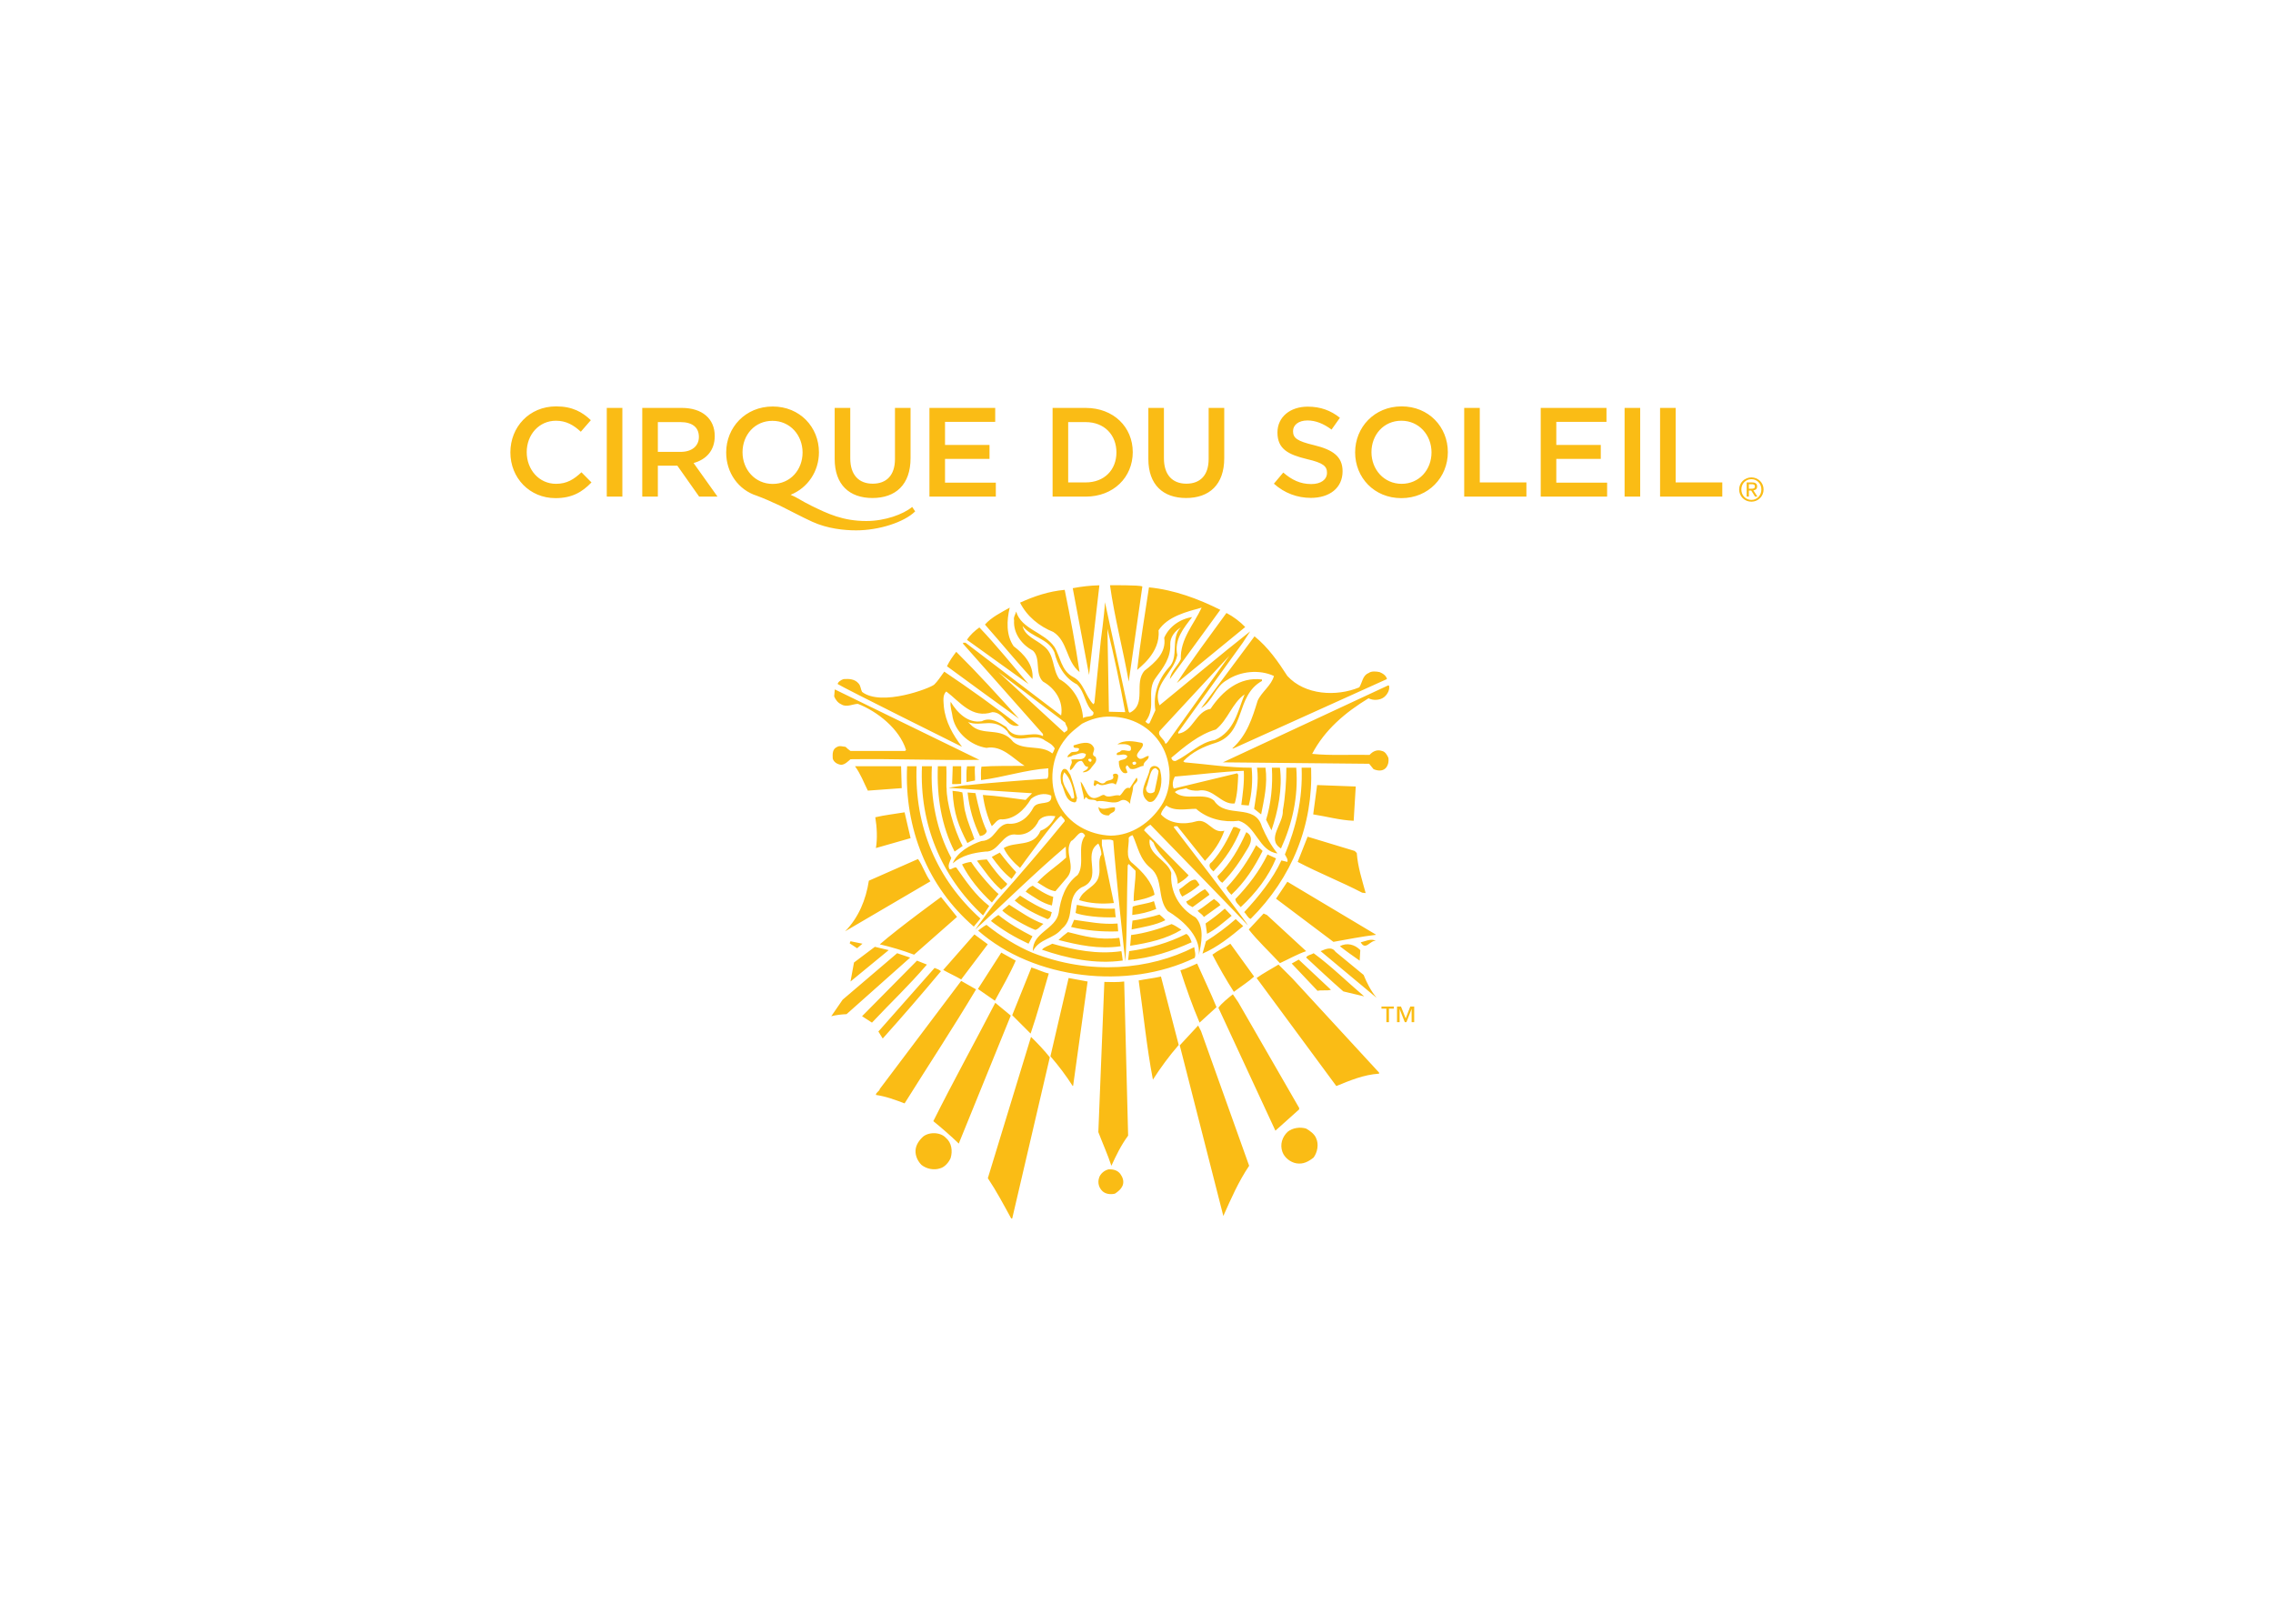 <?xml version="1.0" encoding="UTF-8" standalone="no"?>
<!DOCTYPE svg PUBLIC "-//W3C//DTD SVG 1.1//EN" "http://www.w3.org/Graphics/SVG/1.1/DTD/svg11.dtd">
<svg width="100%" height="100%" viewBox="0 0 560 400" version="1.1" xmlns="http://www.w3.org/2000/svg" xmlns:xlink="http://www.w3.org/1999/xlink" xml:space="preserve" xmlns:serif="http://www.serif.com/" style="fill-rule:evenodd;clip-rule:evenodd;stroke-linejoin:round;stroke-miterlimit:1.414;">
    <g transform="matrix(1.235,0,0,1.235,-261.968,-406.173)">
        <g id="path3418" transform="matrix(2.559,0,0,-2.559,429.872,480.438)">
            <path d="M0,0C-0.042,0.084 -0.161,0.117 -0.251,0.042C-0.272,-0.064 -0.169,-0.172 -0.064,-0.152C-0.001,-0.109 0,-0.064 0,0M-0.049,-0.666C-0.193,-0.86 -0.435,-0.988 -0.692,-0.972C-0.596,-0.826 -0.257,-0.811 -0.275,-0.537C-0.58,-0.569 -0.58,-0.231 -0.773,-0.086C-1.288,-0.07 -1.321,-0.666 -1.659,-0.811C-1.804,-0.521 -1.385,-0.279 -1.595,-0.005C-1.256,0.139 -0.548,-0.183 -0.435,0.429C-0.741,0.671 -1.128,0.381 -1.466,0.349C-1.578,0.236 -1.74,0.252 -1.852,0.188C-1.933,0.332 -1.659,0.478 -1.595,0.574C-1.385,0.671 -1.014,0.526 -0.966,0.848C-1.08,1.025 -1.45,0.783 -1.401,1.122C-0.951,1.251 -0.161,1.556 0.144,1.009C0.37,0.719 -0.145,0.413 0.306,0.236C0.515,-0.183 0.113,-0.376 -0.049,-0.666M3.437,-0.174C3.437,-0.174 3.395,-0.109 3.248,-0.174C3.102,-0.236 3.258,-0.382 3.258,-0.382L3.38,-0.389C3.44,-0.343 3.542,-0.278 3.437,-0.174M4.059,-0.473C3.737,-0.489 3.399,-0.826 3.012,-0.698L2.787,-0.425C2.513,-0.586 2.803,-0.811 2.787,-1.004C2.722,-1.067 2.513,-1.067 2.432,-0.972C2.175,-0.746 2.126,-0.392 2.126,-0.118C2.32,0.058 2.739,-0.037 2.787,0.301C2.545,0.526 2.223,0.316 1.966,0.381C1.917,0.623 2.191,0.542 2.272,0.687C2.545,0.913 3.222,0.364 3.044,1.041C2.787,1.283 2.352,1.218 2.014,1.202C2.562,1.588 3.318,1.444 3.947,1.315L4.011,1.202C4.011,0.783 3.157,0.397 3.753,0.075C4.027,0.042 4.187,0.284 4.446,0.301C4.525,-0.021 4.011,-0.103 4.059,-0.473M0.193,-1.631C0.257,-1.793 0.048,-1.97 0.274,-2.051C0.37,-1.97 0.386,-1.841 0.53,-1.89C0.966,-2.195 1.506,-1.586 1.885,-1.938C1.998,-1.728 2.061,-1.503 2.078,-1.278C2.094,-1.053 1.773,-1.036 1.66,-1.165C1.868,-1.713 1.208,-1.487 1.046,-1.777C0.692,-2.018 0.483,-1.52 0.193,-1.631M-1.353,-2.904C-1.418,-2.228 -1.643,-1.439 -2.126,-0.972C-2.561,-1.728 -1.742,-2.538 -1.546,-3.016L-1.433,-3.016C-1.37,-3.033 -1.353,-2.951 -1.353,-2.904M-1.659,-1.165C-1.45,-1.745 -1.272,-2.356 -1.128,-2.984C-1.192,-3.097 -1.128,-3.29 -1.321,-3.323C-2.077,-3.227 -2.077,-2.341 -2.367,-1.825C-2.415,-1.471 -2.48,-1.004 -2.207,-0.73C-1.885,-0.617 -1.804,-1.004 -1.659,-1.165M0.53,-3.677L0.579,-3.902C0.724,-4.241 1.014,-4.353 1.353,-4.336C1.531,-4.048 1.917,-4.144 1.819,-3.709C1.401,-3.661 0.918,-3.999 0.53,-3.677M2.981,-2.211C2.594,-2.066 2.465,-2.598 2.207,-2.792C1.804,-2.663 1.336,-3.049 0.998,-2.743C0.805,-2.71 0.692,-2.856 0.53,-2.904C-0.339,-3.307 -0.451,-2.1 -0.854,-1.696C-0.806,-2.179 -0.628,-2.614 -0.58,-3.097C-0.483,-3.049 -0.531,-2.888 -0.387,-2.937C-0.209,-3.242 0.209,-3.001 0.418,-3.242C1.046,-3.097 1.708,-3.548 2.272,-3.179C2.562,-3.033 2.852,-3.227 3.012,-3.435C2.981,-3.097 3.222,-2.598 3.236,-2.132C3.254,-1.841 3.753,-1.728 3.511,-1.39L2.981,-2.211ZM11.238,-12.419C10.526,-13.045 9.723,-13.64 8.922,-14.144L8.648,-15.11C9.812,-14.613 10.843,-13.788 11.823,-12.965L11.238,-12.419ZM16.731,-28.748C16.265,-28.605 15.685,-28.684 15.297,-28.99C14.864,-29.393 14.67,-29.989 14.881,-30.568C15.041,-31.019 15.508,-31.373 15.959,-31.454C16.507,-31.551 16.925,-31.31 17.312,-31.004C17.617,-30.584 17.729,-29.957 17.504,-29.489C17.375,-29.168 17.038,-28.926 16.731,-28.748M-4.719,-21.599L-8.084,-32.614C-7.408,-33.627 -6.844,-34.691 -6.264,-35.754L-6.184,-35.754L-3.253,-23.193C-3.687,-22.647 -4.219,-22.083 -4.719,-21.599M8.535,-21.149L8.31,-20.714L6.877,-22.26L10.274,-35.56C10.87,-34.224 11.45,-32.888 12.287,-31.647L8.535,-21.149ZM-6.297,-19.941L-7.504,-18.942C-9.098,-22.018 -10.789,-25.078 -12.335,-28.169C-11.642,-28.733 -11.031,-29.264 -10.354,-29.909C-10.338,-29.892 -10.306,-29.876 -10.322,-29.844L-6.297,-19.941ZM11.434,-18.894L11.016,-18.282C10.628,-18.588 10.146,-18.975 9.889,-19.329L14.333,-28.91L16.185,-27.252L16.185,-27.138L11.434,-18.894ZM2.545,-17.284C2.035,-17.347 1.462,-17.327 0.998,-17.316L0.53,-29.023C0.869,-29.909 1.255,-30.762 1.547,-31.647C1.917,-30.842 2.303,-30.037 2.852,-29.297L2.545,-17.284ZM-10.162,-17.235L-16.506,-25.657C-16.538,-25.851 -16.81,-25.915 -16.81,-26.125C-16.022,-26.237 -15.297,-26.511 -14.574,-26.784C-12.721,-23.821 -10.789,-20.891 -9.002,-17.896L-10.162,-17.235ZM-0.306,-17.284L-1.787,-17.01L-3.205,-23.113C-2.561,-23.854 -1.982,-24.626 -1.466,-25.432L-1.433,-25.399L-0.306,-17.284ZM5.412,-16.897C4.832,-17.026 4.22,-17.095 3.673,-17.203C4.042,-19.732 4.3,-22.437 4.784,-24.933C5.379,-23.999 6.072,-23.064 6.796,-22.227L5.412,-16.897ZM-12.236,-16.225L-16.617,-21.181L-16.279,-21.728C-14.75,-20.022 -13.205,-18.236 -11.739,-16.48C-11.884,-16.352 -12.062,-16.292 -12.236,-16.225M-4.686,-16.189L-6.184,-19.909L-4.75,-21.342C-4.219,-19.796 -3.8,-18.218 -3.333,-16.656C-3.8,-16.56 -4.198,-16.334 -4.686,-16.189M15.653,-17.042L14.575,-15.964C13.994,-16.318 13.383,-16.639 12.867,-17.01L19.082,-25.432C20.146,-24.997 21.208,-24.546 22.416,-24.466L22.416,-24.385L15.653,-17.042ZM6.928,-16.41C7.378,-17.811 7.859,-19.168 8.422,-20.488L9.743,-19.281C9.276,-18.137 8.728,-17.01 8.23,-15.882C7.792,-16.068 7.394,-16.282 6.928,-16.41M-13.607,-15.657L-17.89,-19.989L-17.117,-20.488C-15.604,-18.878 -14.316,-17.686 -12.834,-15.964L-13.607,-15.657ZM16.152,-15.576L15.605,-15.882L17.617,-18.008C17.955,-17.928 18.374,-18.025 18.663,-17.928L16.152,-15.576ZM17.312,-15.077C17.118,-15.207 16.812,-15.222 16.731,-15.415C17.714,-16.318 18.68,-17.235 19.63,-18.056L21.256,-18.443C19.984,-17.365 18.68,-16.076 17.312,-15.077M-14.141,-15.42L-15.153,-15.077L-19.404,-18.701L-20.29,-19.989C-19.903,-19.893 -19.516,-19.845 -19.098,-19.828L-14.141,-15.42ZM-7.037,-15.029L-8.857,-17.864L-7.536,-18.782C-6.973,-17.751 -6.378,-16.72 -5.91,-15.657L-7.037,-15.029ZM19.018,-14.966C18.712,-14.514 18.213,-14.771 17.859,-14.917L22.223,-18.556C21.772,-18.008 21.465,-17.397 21.208,-16.769L19.018,-14.966ZM-15.813,-14.836L-16.891,-14.579L-18.518,-15.802L-18.791,-17.284L-15.813,-14.836ZM19.356,-14.53C19.855,-14.933 20.387,-15.287 20.902,-15.657L20.951,-14.836C20.515,-14.386 19.904,-14.24 19.356,-14.53M10.822,-14.337C10.387,-14.627 9.872,-14.852 9.421,-15.191C9.937,-16.172 10.501,-17.171 11.095,-18.089C11.628,-17.686 12.256,-17.284 12.674,-16.897L10.822,-14.337ZM-17.858,-14.337L-18.791,-14.144L-18.856,-14.305L-18.276,-14.691L-17.858,-14.337ZM20.983,-14.224C21.369,-14.917 21.724,-14.047 22.174,-14.112C21.772,-13.902 21.337,-14.16 20.983,-14.224M-8.09,-14.381L-9.131,-13.612L-11.562,-16.382C-11.108,-16.642 -10.628,-16.85 -10.162,-17.123L-8.09,-14.381ZM7.39,-13.572C5.99,-14.281 4.542,-14.691 2.932,-14.917L2.852,-15.609C4.688,-15.449 6.209,-14.935 7.803,-14.226C7.721,-13.984 7.615,-13.703 7.39,-13.572M6.242,-12.806C5.26,-13.194 4.178,-13.518 3.082,-13.662L3.012,-14.498C4.446,-14.272 5.816,-13.975 7.008,-13.25C6.717,-13.073 6.585,-12.948 6.242,-12.806M-7.842,-12.565C-6.893,-13.307 -5.974,-13.838 -4.912,-14.337L-4.605,-13.757C-5.524,-13.29 -6.426,-12.776 -7.262,-12.098C-7.473,-12.227 -7.677,-12.384 -7.842,-12.565M5.297,-12.063C4.884,-12.203 3.595,-12.495 3.194,-12.536C3.153,-12.969 3.144,-12.817 3.125,-13.226C3.993,-13.049 4.993,-12.892 5.749,-12.506C5.679,-12.365 5.314,-12.092 5.297,-12.063M13.673,-12.098L13.414,-11.985L12.256,-13.226C12.9,-14.064 13.914,-15.013 14.686,-15.851C15.363,-15.544 16.023,-15.159 16.731,-14.917L13.673,-12.098ZM-1.146,-11.308L-1.246,-11.942C-0.733,-12.153 0.697,-12.335 1.894,-12.274C1.851,-12.16 1.819,-11.6 1.819,-11.6C0.724,-11.649 -0.131,-11.517 -1.146,-11.308M-6.426,-11.293C-6.426,-11.293 -6.852,-11.64 -6.957,-11.744C-6.64,-12.133 -4.94,-13.059 -4.386,-13.26C-4.145,-13.199 -4.094,-13.059 -3.752,-12.791C-4.702,-12.454 -5.555,-11.841 -6.426,-11.293M4.864,-11.02C4.38,-11.218 3.646,-11.288 3.214,-11.441C3.179,-11.601 3.203,-11.67 3.173,-12.098C3.817,-12.018 4.442,-11.881 5.045,-11.63L4.864,-11.02ZM8.265,-11.771C8.372,-11.909 8.608,-12.014 8.758,-12.254L10.049,-11.326C9.906,-11.097 9.684,-10.966 9.548,-10.853C9.261,-11.036 8.775,-11.466 8.265,-11.771M-11.733,-10.697C-11.733,-10.697 -15.072,-13.129 -16.506,-14.386C-15.604,-14.595 -14.702,-14.869 -13.832,-15.191C-12.769,-14.256 -10.485,-12.247 -10.485,-12.247L-11.733,-10.697ZM-5.573,-10.585L-5.991,-10.971C-5.217,-11.615 -4.306,-12.052 -3.43,-12.425C-3.138,-12.304 -3.179,-12.075 -3.098,-11.881C-3.984,-11.56 -4.768,-11.117 -5.573,-10.585M8.842,-10.086C8.326,-10.344 7.891,-10.795 7.376,-11.052C7.5,-11.317 7.511,-11.281 7.875,-11.486L9.195,-10.521C9.11,-10.341 8.986,-10.247 8.842,-10.086M-2.987,-10.683C-3.517,-10.543 -4.266,-10.049 -4.587,-9.814C-4.779,-9.909 -4.89,-9.949 -5.137,-10.28C-4.493,-10.698 -3.849,-11.18 -3.092,-11.359C-3.043,-11.149 -3.008,-10.865 -2.987,-10.683M22.143,-13.612L15.266,-9.506L14.381,-10.826L18.856,-14.192C19.969,-13.999 21.047,-13.774 22.174,-13.644L22.143,-13.612ZM6.835,-10.1C6.866,-10.346 6.942,-10.488 7.07,-10.665C7.537,-10.408 8.004,-10.134 8.422,-9.748C8.155,-9.325 8.115,-9.308 7.913,-9.366C7.573,-9.462 7.159,-9.923 6.835,-10.1M-8.934,-7.866C-8.355,-8.623 -7.826,-9.458 -7.037,-10.134C-6.852,-9.96 -6.651,-9.86 -6.571,-9.667C-7.198,-9.103 -7.681,-8.459 -8.164,-7.767C-8.406,-7.799 -8.659,-7.783 -8.934,-7.866M-13.527,-7.735L-17.36,-9.426C-17.585,-10.907 -18.165,-12.308 -19.211,-13.37L-12.56,-9.474C-12.963,-8.927 -13.156,-8.25 -13.527,-7.735M13.721,-7.381C13.092,-8.669 12.223,-9.812 11.209,-10.859C11.224,-11.117 11.482,-11.31 11.628,-11.486C12.851,-10.344 13.785,-9.119 14.381,-7.686L13.721,-7.381ZM-7.778,-7.575C-7.311,-8.202 -6.876,-8.798 -6.232,-9.28C-6.119,-9.103 -5.956,-8.938 -5.875,-8.761C-6.278,-8.327 -6.763,-7.767 -7.15,-7.236C-7.386,-7.362 -7.601,-7.461 -7.778,-7.575M12.834,-6.656C12.223,-7.832 11.466,-8.975 10.516,-9.973C10.564,-10.183 10.758,-10.375 10.902,-10.521C11.965,-9.523 12.705,-8.363 13.334,-7.107C13.173,-6.914 12.964,-6.817 12.834,-6.656M20.515,-7.107L16.844,-5.995L16.071,-7.96C17.729,-8.83 19.453,-9.506 21.096,-10.359L21.369,-10.391C21.096,-9.378 20.757,-8.363 20.677,-7.268L20.515,-7.107ZM12.063,-5.642C11.513,-6.865 10.853,-8.057 9.807,-9.088C9.856,-9.28 10.033,-9.506 10.194,-9.586C10.999,-8.781 11.595,-7.879 12.174,-6.914C12.417,-6.51 12.642,-5.963 12.063,-5.642M11.048,-5.255C10.613,-6.206 10.129,-7.139 9.389,-7.96C9.003,-8.202 9.276,-8.508 9.502,-8.701C10.435,-7.735 11.16,-6.607 11.628,-5.417C11.434,-5.368 11.289,-5.19 11.048,-5.255M-16.859,-4.482C-16.731,-5.238 -16.683,-6.124 -16.81,-6.881L-14.106,-6.108C-14.267,-5.448 -14.412,-4.772 -14.574,-4.095C-15.33,-4.225 -16.119,-4.305 -16.859,-4.482M5.023,-0.661C4.539,-0.593 4.494,-1.68 4.251,-2.211C4.23,-2.699 4.767,-2.673 4.913,-2.469C5.07,-1.756 5.25,-0.914 5.218,-0.86C5.186,-0.803 5.023,-0.661 5.023,-0.661M4.913,-3.13C4.784,-3.274 4.574,-3.339 4.398,-3.242C3.527,-2.566 4.38,-1.584 4.525,-0.811C4.622,-0.296 5.315,-0.441 5.363,-0.891C5.557,-1.68 5.412,-2.534 4.913,-3.13M0.193,-1.631C0.257,-1.793 0.048,-1.97 0.274,-2.051C0.37,-1.97 0.386,-1.841 0.53,-1.89C0.966,-2.195 1.506,-1.586 1.885,-1.938C1.998,-1.728 2.061,-1.503 2.078,-1.278C2.094,-1.053 1.773,-1.036 1.66,-1.165C1.868,-1.713 1.208,-1.487 1.046,-1.777C0.692,-2.018 0.483,-1.52 0.193,-1.631M0.53,-3.677L0.579,-3.902C0.724,-4.241 1.014,-4.353 1.353,-4.336C1.531,-4.048 1.917,-4.144 1.819,-3.709C1.401,-3.661 0.918,-3.999 0.53,-3.677M2.981,-2.211C2.594,-2.066 2.465,-2.598 2.207,-2.792C1.804,-2.663 1.336,-3.049 0.998,-2.743C0.805,-2.71 0.692,-2.856 0.53,-2.904C-0.339,-3.307 -0.451,-2.1 -0.854,-1.696C-0.806,-2.179 -0.628,-2.614 -0.58,-3.097C-0.483,-3.049 -0.531,-2.888 -0.387,-2.937C-0.209,-3.242 0.209,-3.001 0.418,-3.242C1.046,-3.097 1.708,-3.548 2.272,-3.179C2.562,-3.033 2.852,-3.227 3.012,-3.435C2.981,-3.097 3.222,-2.598 3.236,-2.132C3.254,-1.841 3.753,-1.728 3.511,-1.39L2.981,-2.211ZM6.571,-0.086C7.584,0.397 8.455,1.364 9.615,1.54C11.143,2.217 11.401,3.811 11.932,5.098C10.935,4.39 10.66,3.15 9.696,2.362C8.39,1.991 7.248,1.025 6.216,0.156C6.265,-0.005 6.361,-0.134 6.571,-0.086M5.444,1.154C4.59,2.571 3.141,3.327 1.547,3.36C0.692,3.408 -0.079,3.151 -0.741,2.812C-0.998,2.603 -1.659,2.136 -2.013,1.653C-3.141,0.301 -3.382,-1.841 -2.593,-3.404C-1.804,-4.981 -0.193,-5.851 1.498,-5.915C3.141,-5.899 4.574,-4.9 5.444,-3.564C6.329,-2.195 6.265,-0.215 5.444,1.154M-3.06,0.494C-2.947,0.623 -2.931,0.767 -2.867,0.88C-3.043,1.202 -3.366,1.347 -3.64,1.507C-4.525,2.217 -5.942,1.009 -6.571,2.232C-7.636,3.356 -8.593,2.531 -9.63,2.941L-9.436,2.748C-8.503,1.766 -7.064,2.641 -6.104,1.396C-5.266,0.687 -3.914,1.202 -3.06,0.494M-2.126,2.119L-1.9,2.281C-1.787,2.506 -2.03,2.668 -2.045,2.893L-7.262,6.838L-2.126,2.119ZM-0.661,3.247C-0.403,3.456 0.225,3.263 0.144,3.714C-0.548,4.31 -0.483,5.243 -1.128,5.872C-2.126,6.371 -2.657,7.402 -2.898,8.384C-3.382,9.478 -4.654,9.511 -5.379,10.428C-5.185,9.623 -4.315,9.366 -3.752,8.883C-2.85,8.223 -3.092,7.095 -2.512,6.291C-1.418,5.678 -0.741,4.486 -0.661,3.247M1.239,10.203L1.353,3.746L2.625,3.714C2.223,5.888 1.757,8.094 1.239,10.203M4.204,2.973C4.3,2.893 4.398,2.748 4.525,2.861L4.977,3.86C4.784,5.098 5.203,6.274 6.023,7.192C6.862,8.013 6.12,9.478 6.958,10.316C6.49,10.026 6.12,9.559 6.136,8.996C6.184,7.966 5.604,7.192 5.025,6.419C4.204,5.356 5.115,4.13 4.204,2.973M5.749,1.266C5.847,1.234 5.879,1.347 5.942,1.396L10.742,8.11L5.299,2.232C5.121,1.846 5.668,1.653 5.749,1.266M14.494,-7.3C13.044,-7.122 12.834,-5.158 11.482,-4.756C10.322,-4.9 9.067,-4.627 8.148,-3.822C7.344,-3.822 6.49,-4.048 5.83,-3.564C5.653,-3.774 5.459,-3.984 5.412,-4.257C6.088,-5.014 7.263,-5.078 8.197,-4.789C9.099,-4.578 9.421,-5.802 10.355,-5.529C10.049,-6.398 9.518,-7.171 8.842,-7.879L6.684,-5.174C6.587,-5.207 6.457,-5.127 6.41,-5.255C6.41,-5.255 12.213,-12.801 12.181,-12.899C12.198,-12.883 4.59,-5.062 4.59,-5.062C4.413,-5.158 4.204,-5.287 4.091,-5.497L7.569,-9.007C7.344,-9.28 7.021,-9.49 6.717,-9.667C6.717,-8.298 5.234,-7.654 4.832,-6.463C4.719,-6.382 4.654,-6.222 4.525,-6.222C4.38,-7.412 5.927,-7.815 6.216,-8.814C6.105,-10.28 6.829,-11.583 8.116,-12.292C8.825,-13.033 8.566,-14.346 8.355,-15.232C8.566,-13.655 6.846,-12.335 5.942,-11.793C5.089,-10.826 5.637,-9.28 4.59,-8.428C3.737,-7.735 3.608,-6.753 3.205,-5.883C3.093,-5.899 2.981,-5.963 2.899,-6.076C2.947,-6.721 2.577,-7.622 3.205,-8.073C3.979,-8.733 4.736,-9.538 4.913,-10.521C4.413,-10.795 3.849,-10.907 3.286,-11.02C3.27,-10.247 3.447,-9.426 3.432,-8.653L2.899,-8.122L2.819,-8.234C2.739,-10.746 2.785,-13.14 2.639,-15.715C2.618,-15.719 1.853,-8.54 1.692,-6.302C1.45,-6.157 1.111,-6.253 0.805,-6.222L0.805,-6.656C1.111,-8.154 1.434,-9.667 1.74,-11.164C0.805,-11.261 -0.145,-11.197 -0.966,-10.939C-0.708,-10.086 0.418,-9.941 0.579,-9.007C0.708,-8.492 0.466,-7.832 0.772,-7.381C0.756,-7.074 0.675,-6.8 0.53,-6.527C-0.789,-7.397 0.981,-9.264 -0.773,-9.941C-2.093,-10.714 -1.176,-12.259 -2.32,-13.178C-2.947,-13.983 -4.07,-13.929 -4.569,-14.91C-4.618,-13.445 -2.802,-13.226 -2.561,-11.938C-2.4,-10.81 -2.062,-9.716 -1.08,-8.975C-0.483,-8.122 -1.16,-6.737 -0.499,-5.915C-0.87,-5.255 -1.225,-6.189 -1.595,-6.334C-2.175,-7.236 -1.176,-8.298 -1.9,-9.168L-2.818,-10.247C-3.35,-10.166 -3.768,-9.828 -4.219,-9.555C-3.592,-8.846 -2.706,-8.298 -1.982,-7.622L-2.013,-6.769C-4.412,-8.798 -6.699,-11.067 -9.066,-13.24C-9.08,-13.228 -7.464,-11.03 -7.345,-10.935C-5.703,-9.1 -3.72,-6.784 -2.093,-4.789C-2.062,-4.643 -2.271,-4.514 -2.367,-4.37C-2.673,-4.402 -5.573,-8.428 -5.573,-8.428C-6.022,-8.057 -6.586,-7.461 -6.844,-6.881C-5.942,-6.318 -4.51,-6.849 -3.977,-5.529C-3.446,-5.352 -3.06,-4.917 -2.818,-4.402C-3.237,-4.336 -3.785,-4.336 -4.107,-4.723C-4.412,-5.401 -5.041,-5.899 -5.845,-5.835C-6.957,-5.642 -7.214,-7.219 -8.277,-7.155C-9.211,-7.252 -10.113,-7.445 -10.821,-8.073C-10.483,-7.204 -9.452,-6.624 -8.583,-6.334C-7.506,-6.295 -7.44,-5.078 -6.538,-4.981C-5.573,-5.078 -4.895,-4.433 -4.525,-3.709C-4.171,-3.13 -3.043,-3.661 -3.141,-2.792C-3.655,-2.55 -4.3,-2.695 -4.719,-3.049C-5.217,-3.902 -6.071,-4.708 -7.117,-4.643C-7.391,-4.691 -7.553,-4.997 -7.778,-5.174C-8.116,-4.45 -8.358,-3.612 -8.47,-2.743C-7.391,-2.808 -6.232,-2.984 -5.137,-3.13L-4.637,-2.612L-4.798,-2.598L-11.119,-2.189C-11.038,-2.14 -9.754,-1.954 -9.669,-1.979C-8.492,-1.847 -5.459,-1.6 -3.446,-1.471C-3.302,-1.246 -3.399,-0.923 -3.366,-0.666C-5.137,-0.777 -6.828,-1.358 -8.614,-1.584C-8.614,-1.246 -8.647,-0.875 -8.583,-0.537C-7.566,-0.459 -6.474,-0.489 -5.41,-0.473L-5.221,-0.469C-6.123,0.095 -6.973,1.154 -8.196,0.928C-9.388,1.106 -10.563,2.071 -10.821,3.28C-10.869,3.698 -11.047,4.149 -10.982,4.519C-10.483,3.681 -9.63,2.812 -8.551,3.006C-7.891,3.36 -7.198,2.909 -6.651,2.554C-5.906,1.333 -4.735,2.329 -3.785,1.846L-3.785,2.007L-10.016,9.044L-10.016,9.124L-9.823,9.124L-2.4,3.473L-2.367,3.473C-2.19,4.584 -2.835,5.565 -3.785,6.097C-4.445,6.742 -3.93,7.869 -4.557,8.497C-5.427,8.964 -6.104,9.833 -6.039,10.864C-6.104,11.137 -5.926,11.314 -5.878,11.556C-5.476,10.171 -3.704,9.962 -2.898,8.802C-2.415,8.029 -2.383,6.95 -1.433,6.452C-0.612,6.033 -0.467,4.922 0.144,4.326L0.225,4.438L0.724,9.318C0.724,9.318 0.998,11.297 1.046,12.281L2.899,3.746L2.981,3.666C4.332,4.342 3.27,6.001 4.139,6.95C4.944,7.578 5.848,8.345 5.665,9.511C6.037,10.382 6.925,10.992 7.842,11.121C7.167,10.252 6.427,9.366 6.684,8.159C6.427,6.773 4.671,5.855 5.299,4.245C7.633,6.145 10.016,8.159 12.368,10.01L11.788,9.124L6.796,2.202C6.731,2.168 6.764,2.088 6.764,2.039C7.923,2.202 8.116,3.778 9.276,3.971C10.21,5.373 11.547,6.483 13.286,6.259L13.286,6.145C11.176,4.97 12.063,2.088 9.663,1.315C8.745,1.041 7.812,0.59 7.151,-0.118L7.263,-0.199C8.986,-0.344 10.677,-0.617 12.481,-0.617C12.577,-1.631 12.496,-2.647 12.256,-3.564L11.676,-3.515C11.788,-2.647 11.917,-1.793 11.869,-0.86C10.082,-0.923 8.293,-1.165 6.49,-1.31C6.346,-1.584 6.265,-1.954 6.41,-2.244L11.354,-1.053L11.434,-1.165C11.401,-1.938 11.369,-2.71 11.16,-3.404C10.097,-3.531 9.502,-2.163 8.31,-2.405C8.004,-2.421 7.633,-2.389 7.376,-2.211C7.086,-2.308 6.748,-2.292 6.49,-2.518C7.295,-3.258 8.728,-2.485 9.55,-3.179C10.467,-4.627 12.738,-3.339 13.286,-5.223C13.608,-5.948 13.962,-6.656 14.494,-7.3M-9.662,-2.55C-9.533,-3.774 -9.194,-4.932 -8.696,-5.948C-8.47,-5.915 -8.229,-5.802 -8.164,-5.561C-8.6,-4.643 -8.824,-3.612 -9.05,-2.598L-9.662,-2.55ZM-10.837,-2.421C-10.742,-4.222 -10.355,-5.17 -9.68,-6.488L-9.131,-6.189C-9.357,-5.497 -9.662,-4.852 -9.823,-4.144C-9.96,-3.728 -9.982,-2.985 -10.073,-2.542C-10.244,-2.493 -10.451,-2.455 -10.837,-2.421M20.596,-2.083L17.585,-1.97L17.28,-4.257C18.325,-4.417 19.34,-4.708 20.435,-4.756L20.596,-2.083ZM16.377,-0.617C16.474,-3.097 15.927,-5.304 15.072,-7.381C15.17,-7.558 15.332,-7.767 15.266,-7.96L14.8,-7.847C14.123,-9.313 13.027,-10.665 11.9,-11.874C12.079,-12.034 12.174,-12.324 12.401,-12.405C15.653,-9.168 17.28,-5.078 17.118,-0.617L16.377,-0.617ZM15.187,-0.617C15.187,-1.631 15.106,-2.888 14.912,-3.951C14.976,-4.981 13.591,-6.173 14.768,-6.914C15.636,-5.014 16.136,-2.904 15.959,-0.617L15.187,-0.617ZM14.058,-0.617C14.139,-1.97 13.994,-3.42 13.608,-4.675L14.026,-5.497C14.541,-3.999 14.896,-2.228 14.686,-0.617L14.058,-0.617ZM12.9,-0.617C13.06,-1.728 12.82,-2.792 12.674,-3.822L13.221,-4.257C13.447,-3.097 13.737,-1.905 13.559,-0.617L12.9,-0.617ZM-14.847,-0.505L-18.438,-0.505C-18.003,-1.1 -17.761,-1.761 -17.44,-2.405L-14.799,-2.211L-14.847,-0.505ZM-20.016,5.486L-20.064,4.938C-19.968,4.696 -19.775,4.438 -19.516,4.326C-19.098,4.052 -18.599,4.358 -18.212,4.358C-16.683,3.762 -14.976,2.409 -14.461,0.767L-14.541,0.687L-18.791,0.687C-18.922,0.783 -19.05,0.88 -19.178,1.009C-19.404,1.025 -19.613,1.122 -19.822,1.009C-20.209,0.848 -20.193,0.461 -20.176,0.107C-20.112,-0.183 -19.807,-0.36 -19.516,-0.392C-19.226,-0.376 -19.017,-0.151 -18.791,0.042C-15.363,0.09 -12.077,-0.054 -8.744,-0.005L-20.016,5.486ZM23.108,5.791L10.243,-0.199L21.643,-0.311L21.981,-0.73C22.288,-0.86 22.657,-0.907 22.915,-0.666C23.108,-0.473 23.189,-0.167 23.14,0.156C23.044,0.364 22.899,0.639 22.64,0.687C22.27,0.816 21.932,0.671 21.675,0.381C20.177,0.413 18.648,0.316 17.198,0.461C18.181,2.345 19.791,3.698 21.594,4.794C21.965,4.6 22.513,4.632 22.834,4.906C23.077,5.115 23.269,5.469 23.189,5.791L23.108,5.791ZM-10.547,8.416C-10.821,8.061 -11.068,7.714 -11.27,7.291C-9.418,5.938 -7.536,4.551 -5.652,3.199C-7.295,5.018 -8.841,6.725 -10.547,8.416M12.705,9.623L8.535,4.02C9.469,4.584 9.615,5.712 10.58,6.226C11.595,6.902 13.076,7.064 14.219,6.532C14.026,5.791 13.254,5.292 12.947,4.6C12.529,3.247 12.126,1.927 10.967,0.88L11.048,0.88L23.028,6.291C22.979,6.565 22.689,6.742 22.448,6.838C22.191,6.886 21.819,6.934 21.594,6.757C21.128,6.58 21.111,6.017 20.871,5.646C19.098,4.906 16.635,5.034 15.266,6.532C14.557,7.627 13.785,8.754 12.705,9.623M-8.744,10.316C-9.082,10.075 -9.484,9.721 -9.71,9.349L-4.912,5.904C-6.2,7.402 -7.376,8.883 -8.744,10.316M10.516,11.443C9.195,9.608 7.812,7.803 6.652,5.985L11.981,10.348C11.579,10.766 11.048,11.17 10.516,11.443M-6.378,11.861C-7.053,11.476 -7.795,11.121 -8.31,10.541C-7.069,9.14 -5.845,7.643 -4.605,6.291C-4.493,7.402 -5.282,8.255 -6.071,8.851C-6.667,9.704 -6.619,10.864 -6.378,11.861M2.163,-13.877C0.57,-14.087 -0.596,-13.739 -1.841,-13.431C-2.066,-13.592 -2.374,-13.854 -2.576,-14.046C-1.061,-14.431 0.572,-14.792 2.264,-14.535C2.264,-14.535 2.175,-13.858 2.163,-13.877M2.325,-14.918C0.424,-15.191 -1.37,-14.82 -3.06,-14.337C-3.333,-14.498 -3.687,-14.579 -3.865,-14.804C-1.92,-15.473 0.246,-15.952 2.431,-15.649C2.431,-15.649 2.342,-14.91 2.325,-14.918M10.387,-11.6C9.937,-12.002 9.405,-12.405 8.89,-12.759L9.003,-13.564C9.663,-13.242 10.296,-12.661 10.923,-12.161L10.387,-11.6ZM-8.663,-12.373C-12.045,-9.329 -13.816,-5.223 -13.639,-0.505L-14.379,-0.505C-14.605,-5.317 -12.787,-9.898 -9.176,-13.005C-9.194,-13.006 -8.644,-12.379 -8.663,-12.373M-7.244,-10.461C-7.506,-10.291 -8.806,-8.874 -9.388,-7.96C-9.646,-7.993 -9.903,-8.057 -10.096,-8.154C-9.515,-9.27 -8.736,-10.228 -7.768,-11.126C-7.768,-11.126 -7.425,-10.704 -7.244,-10.461M-11.321,-0.505L-11.981,-0.505C-12.077,-2.888 -11.691,-5.174 -10.676,-7.155L-10.048,-6.721C-10.765,-5.366 -11.31,-3.246 -11.298,-2.225C-11.334,-2.225 -11.288,-1.021 -11.321,-0.505M-9.083,-1.617C-9.066,-1.304 -9.137,-0.794 -9.082,-0.505C-9.147,-0.489 -9.589,-0.519 -9.71,-0.509C-9.781,-1.002 -9.74,-1.203 -9.748,-1.74L-9.083,-1.617ZM-10.162,-1.858L-10.162,-0.505L-10.821,-0.505L-10.869,-1.89C-10.873,-1.913 -10.144,-1.894 -10.162,-1.858M-7.977,-11.397C-9.088,-10.534 -9.787,-9.458 -10.547,-8.395C-10.757,-8.363 -10.869,-8.54 -11.064,-8.54C-11.256,-8.25 -11.031,-7.927 -10.934,-7.654C-12.077,-5.529 -12.576,-3.001 -12.447,-0.505L-13.22,-0.505C-13.413,-4.973 -11.756,-9.065 -8.459,-12.134L-7.977,-11.397ZM-8.192,-12.865C-8.412,-12.979 -8.626,-13.153 -8.842,-13.314C-4.477,-17.146 2.806,-17.969 8.041,-15.442C8.154,-15.168 8.025,-14.879 8.007,-14.605C4.53,-16.375 -0.105,-16.816 -4.598,-15.046C-5.778,-14.557 -7.115,-13.737 -8.192,-12.865M2.03,-12.763C0.853,-12.86 -0.24,-12.626 -1.357,-12.475L-1.595,-13.033C-0.416,-13.312 0.818,-13.422 2.075,-13.374L2.03,-12.763ZM-5.573,12.248C-5.041,11.186 -4.074,10.397 -2.979,9.962C-1.836,9.222 -1.997,7.692 -0.935,6.838C-1.256,8.996 -1.659,11.137 -2.093,13.246C-3.333,13.134 -4.477,12.748 -5.573,12.248M4.477,13.44C4.156,11.297 3.785,9.124 3.56,6.998C3.624,7.128 5.397,8.291 5.223,10.089C5.932,11.184 7.425,11.539 8.584,11.861C7.972,10.541 6.91,9.43 6.958,7.836C6.717,7.305 6.184,6.902 6.105,6.291C7.393,8.046 10.037,11.689 10.037,11.689C8.33,12.542 6.457,13.246 4.477,13.44M0.612,13.601C-0.097,13.585 -0.789,13.504 -1.466,13.375L-0.193,6.612L0.612,13.601ZM3.961,13.51C3.733,13.631 1.439,13.604 1.439,13.604C1.793,11.076 2.449,8.641 2.899,6.097C2.899,6.097 3.921,13.255 3.961,13.51M-10.096,1.009C-10.804,1.943 -11.385,2.941 -11.513,4.134C-11.53,4.503 -11.642,5.05 -11.321,5.324C-10.242,4.503 -9.324,3.183 -7.73,3.714C-6.812,3.714 -6.571,2.426 -5.652,2.668C-7.553,4.149 -9.517,5.549 -11.481,6.871C-11.808,6.421 -11.995,6.123 -12.263,5.863C-12.531,5.599 -16.376,4.116 -17.89,5.292C-18.003,5.502 -17.986,5.759 -18.165,5.952C-18.453,6.291 -18.888,6.323 -19.323,6.291C-19.516,6.242 -19.79,6.049 -19.79,5.904C-19.388,5.63 -10.096,1.009 -10.096,1.009M1.353,-31.92C1.014,-31.986 0.661,-32.276 0.579,-32.614C0.466,-32.984 0.579,-33.369 0.853,-33.627C1.095,-33.853 1.483,-33.901 1.819,-33.821C2.078,-33.66 2.32,-33.451 2.432,-33.161C2.545,-32.839 2.417,-32.517 2.239,-32.276C2.014,-31.986 1.692,-31.92 1.353,-31.92M-11.368,-29.458C-10.901,-29.844 -10.821,-30.488 -10.982,-31.036C-11.111,-31.357 -11.433,-31.744 -11.788,-31.841C-12.287,-32.017 -12.866,-31.889 -13.252,-31.583C-13.527,-31.31 -13.687,-30.971 -13.72,-30.617C-13.752,-30.134 -13.527,-29.779 -13.22,-29.458C-12.785,-28.99 -11.803,-28.99 -11.368,-29.458" style="fill:rgb(250,188,21);fill-rule:nonzero;"/>
        </g>
        <g id="path3422" transform="matrix(2.559,0,0,-2.559,363.143,427.787)">
            <path d="M0,0C-1.468,0.46 -2.406,1.816 -2.406,3.377C-2.406,5.331 -0.905,6.963 1.22,6.963C3.342,6.963 4.825,5.352 4.825,3.395C4.825,1.913 3.959,0.62 2.616,0.081C3.132,-0.129 3.436,-0.381 4.252,-0.781C5.521,-1.402 6.705,-1.964 8.527,-1.964C9.962,-1.964 11.396,-1.445 12.093,-0.867L12.327,-1.212C11.474,-2.058 9.502,-2.692 7.73,-2.692C6.789,-2.692 5.495,-2.56 4.315,-2.025C3.512,-1.661 2.5,-1.116 1.797,-0.772C1.305,-0.534 0.432,-0.153 0,0M3.549,3.377C3.549,4.73 2.572,5.846 1.199,5.846C-0.174,5.846 -1.132,4.75 -1.132,3.395C-1.132,2.044 -0.154,0.928 1.22,0.928C2.591,0.928 3.549,2.025 3.549,3.377M70.397,-0.062L75.247,-0.062L75.247,1.045L71.612,1.045L71.612,6.853L70.397,6.853L70.397,-0.062ZM67.631,-0.062L68.846,-0.062L68.846,6.853L67.631,6.853L67.631,-0.062ZM66.219,6.853L61.093,6.853L61.093,-0.062L66.269,-0.062L66.269,1.026L62.307,1.026L62.307,2.881L65.775,2.881L65.775,3.968L62.307,3.968L62.307,5.766L66.219,5.766L66.219,6.853ZM55.127,-0.062L59.977,-0.062L59.977,1.045L56.342,1.045L56.342,6.853L55.127,6.853L55.127,-0.062ZM53.853,3.406C53.853,5.361 52.372,6.972 50.249,6.972C48.125,6.972 46.624,5.342 46.624,3.386C46.624,1.431 48.105,-0.18 50.228,-0.18C52.351,-0.18 53.853,1.45 53.853,3.406M52.579,3.386C52.579,2.033 51.621,0.936 50.249,0.936C48.875,0.936 47.897,2.052 47.897,3.406C47.897,4.759 48.856,5.854 50.228,5.854C51.602,5.854 52.579,4.74 52.579,3.386M41.784,5.045C41.784,5.51 42.199,5.875 42.91,5.875C43.542,5.875 44.163,5.628 44.786,5.164L45.438,6.083C44.737,6.645 43.937,6.951 42.929,6.951C41.556,6.951 40.569,6.141 40.569,4.938C40.569,3.653 41.398,3.219 42.87,2.862C44.154,2.567 44.431,2.299 44.431,1.796C44.431,1.262 43.957,0.917 43.206,0.917C42.347,0.917 41.685,1.243 41.022,1.815L40.292,0.946C41.121,0.205 42.12,-0.16 43.175,-0.16C44.627,-0.16 45.646,0.61 45.646,1.914C45.646,3.07 44.885,3.593 43.423,3.949C42.1,4.265 41.784,4.502 41.784,5.045M36.421,6.853L35.205,6.853L35.205,2.873C35.205,1.598 34.545,0.946 33.468,0.946C32.381,0.946 31.719,1.638 31.719,2.922L31.719,6.853L30.505,6.853L30.505,2.873C30.505,0.868 31.65,-0.17 33.447,-0.17C35.255,-0.17 36.421,0.868 36.421,2.932L36.421,6.853ZM29.289,3.406C29.289,5.361 27.79,6.853 25.618,6.853L23.04,6.853L23.04,-0.062L25.618,-0.062C27.79,-0.062 29.289,1.45 29.289,3.406M28.016,3.386C28.016,2.022 27.072,1.045 25.618,1.045L24.255,1.045L24.255,5.747L25.618,5.747C27.072,5.747 28.016,4.75 28.016,3.386M18.566,6.853L13.439,6.853L13.439,-0.062L18.615,-0.062L18.615,1.026L14.654,1.026L14.654,2.881L18.122,2.881L18.122,3.968L14.654,3.968L14.654,5.766L18.566,5.766L18.566,6.853ZM11.967,6.853L10.752,6.853L10.752,2.873C10.752,1.598 10.091,0.946 9.014,0.946C7.928,0.946 7.267,1.638 7.267,2.922L7.267,6.853L6.052,6.853L6.052,2.873C6.052,0.868 7.197,-0.17 8.995,-0.17C10.802,-0.17 11.967,0.868 11.967,2.932L11.967,6.853ZM-3.081,-0.062L-4.947,2.556C-3.98,2.823 -3.298,3.514 -3.298,4.659C-3.298,6.013 -4.276,6.853 -5.866,6.853L-8.948,6.853L-8.948,-0.062L-7.733,-0.062L-7.733,2.348L-6.212,2.348L-4.513,-0.062L-3.081,-0.062ZM-4.533,4.591C-4.533,3.88 -5.085,3.426 -5.956,3.426L-7.733,3.426L-7.733,5.747L-5.965,5.747C-5.067,5.747 -4.533,5.352 -4.533,4.591M-11.714,-0.062L-10.499,-0.062L-10.499,6.853L-11.714,6.853L-11.714,-0.062ZM-15.713,-0.18C-17.728,-0.18 -19.23,1.391 -19.23,3.386C-19.23,5.361 -17.758,6.972 -15.664,6.972C-14.39,6.972 -13.62,6.527 -12.957,5.896L-13.739,4.996C-14.291,5.51 -14.883,5.854 -15.674,5.854C-16.997,5.854 -17.955,4.769 -17.955,3.406C-17.955,2.043 -16.997,0.936 -15.674,0.936C-14.824,0.936 -14.282,1.282 -13.688,1.835L-12.908,1.045C-13.629,0.294 -14.42,-0.18 -15.713,-0.18" style="fill:rgb(250,188,21);fill-rule:nonzero;"/>
        </g>
        <g id="path3426" transform="matrix(2.559,0,0,-2.559,561.002,426.372)">
            <path d="M0,0L0.18,0C0.331,0 0.47,0.007 0.47,0.183C0.47,0.329 0.344,0.353 0.227,0.353L0,0.353L0,0ZM-0.172,0.491L0.256,0.491C0.519,0.491 0.644,0.388 0.644,0.174C0.644,-0.024 0.517,-0.108 0.352,-0.126L0.668,-0.615L0.483,-0.615L0.183,-0.139L0,-0.139L0,-0.615L-0.172,-0.615L-0.172,0.491ZM0.198,-0.871C0.636,-0.871 0.975,-0.522 0.975,-0.058C0.975,0.395 0.636,0.745 0.198,0.745C-0.245,0.745 -0.585,0.395 -0.585,-0.058C-0.585,-0.522 -0.245,-0.871 0.198,-0.871M0.198,0.884C0.715,0.884 1.147,0.476 1.147,-0.058C1.147,-0.603 0.715,-1.01 0.198,-1.01C-0.322,-1.01 -0.757,-0.603 -0.757,-0.058C-0.757,0.476 -0.322,0.884 0.198,0.884" style="fill:rgb(250,188,21);fill-rule:nonzero;"/>
        </g>
        <g id="path3430" transform="matrix(2.559,0,0,-2.559,494.24,532.776)">
            <path d="M0,0L-0.201,0L-0.201,1.017L-0.207,1.017L-0.606,0L-0.734,0L-1.133,1.017L-1.137,1.017L-1.137,0L-1.34,0L-1.34,1.217L-1.029,1.217L-0.665,0.293L-0.308,1.217L0,1.217L0,0ZM-1.587,1.054L-1.969,1.054L-1.969,0L-2.17,0L-2.17,1.054L-2.552,1.054L-2.552,1.217L-1.587,1.217" style="fill:rgb(250,188,21);fill-rule:nonzero;"/>
        </g>
    </g>
</svg>
